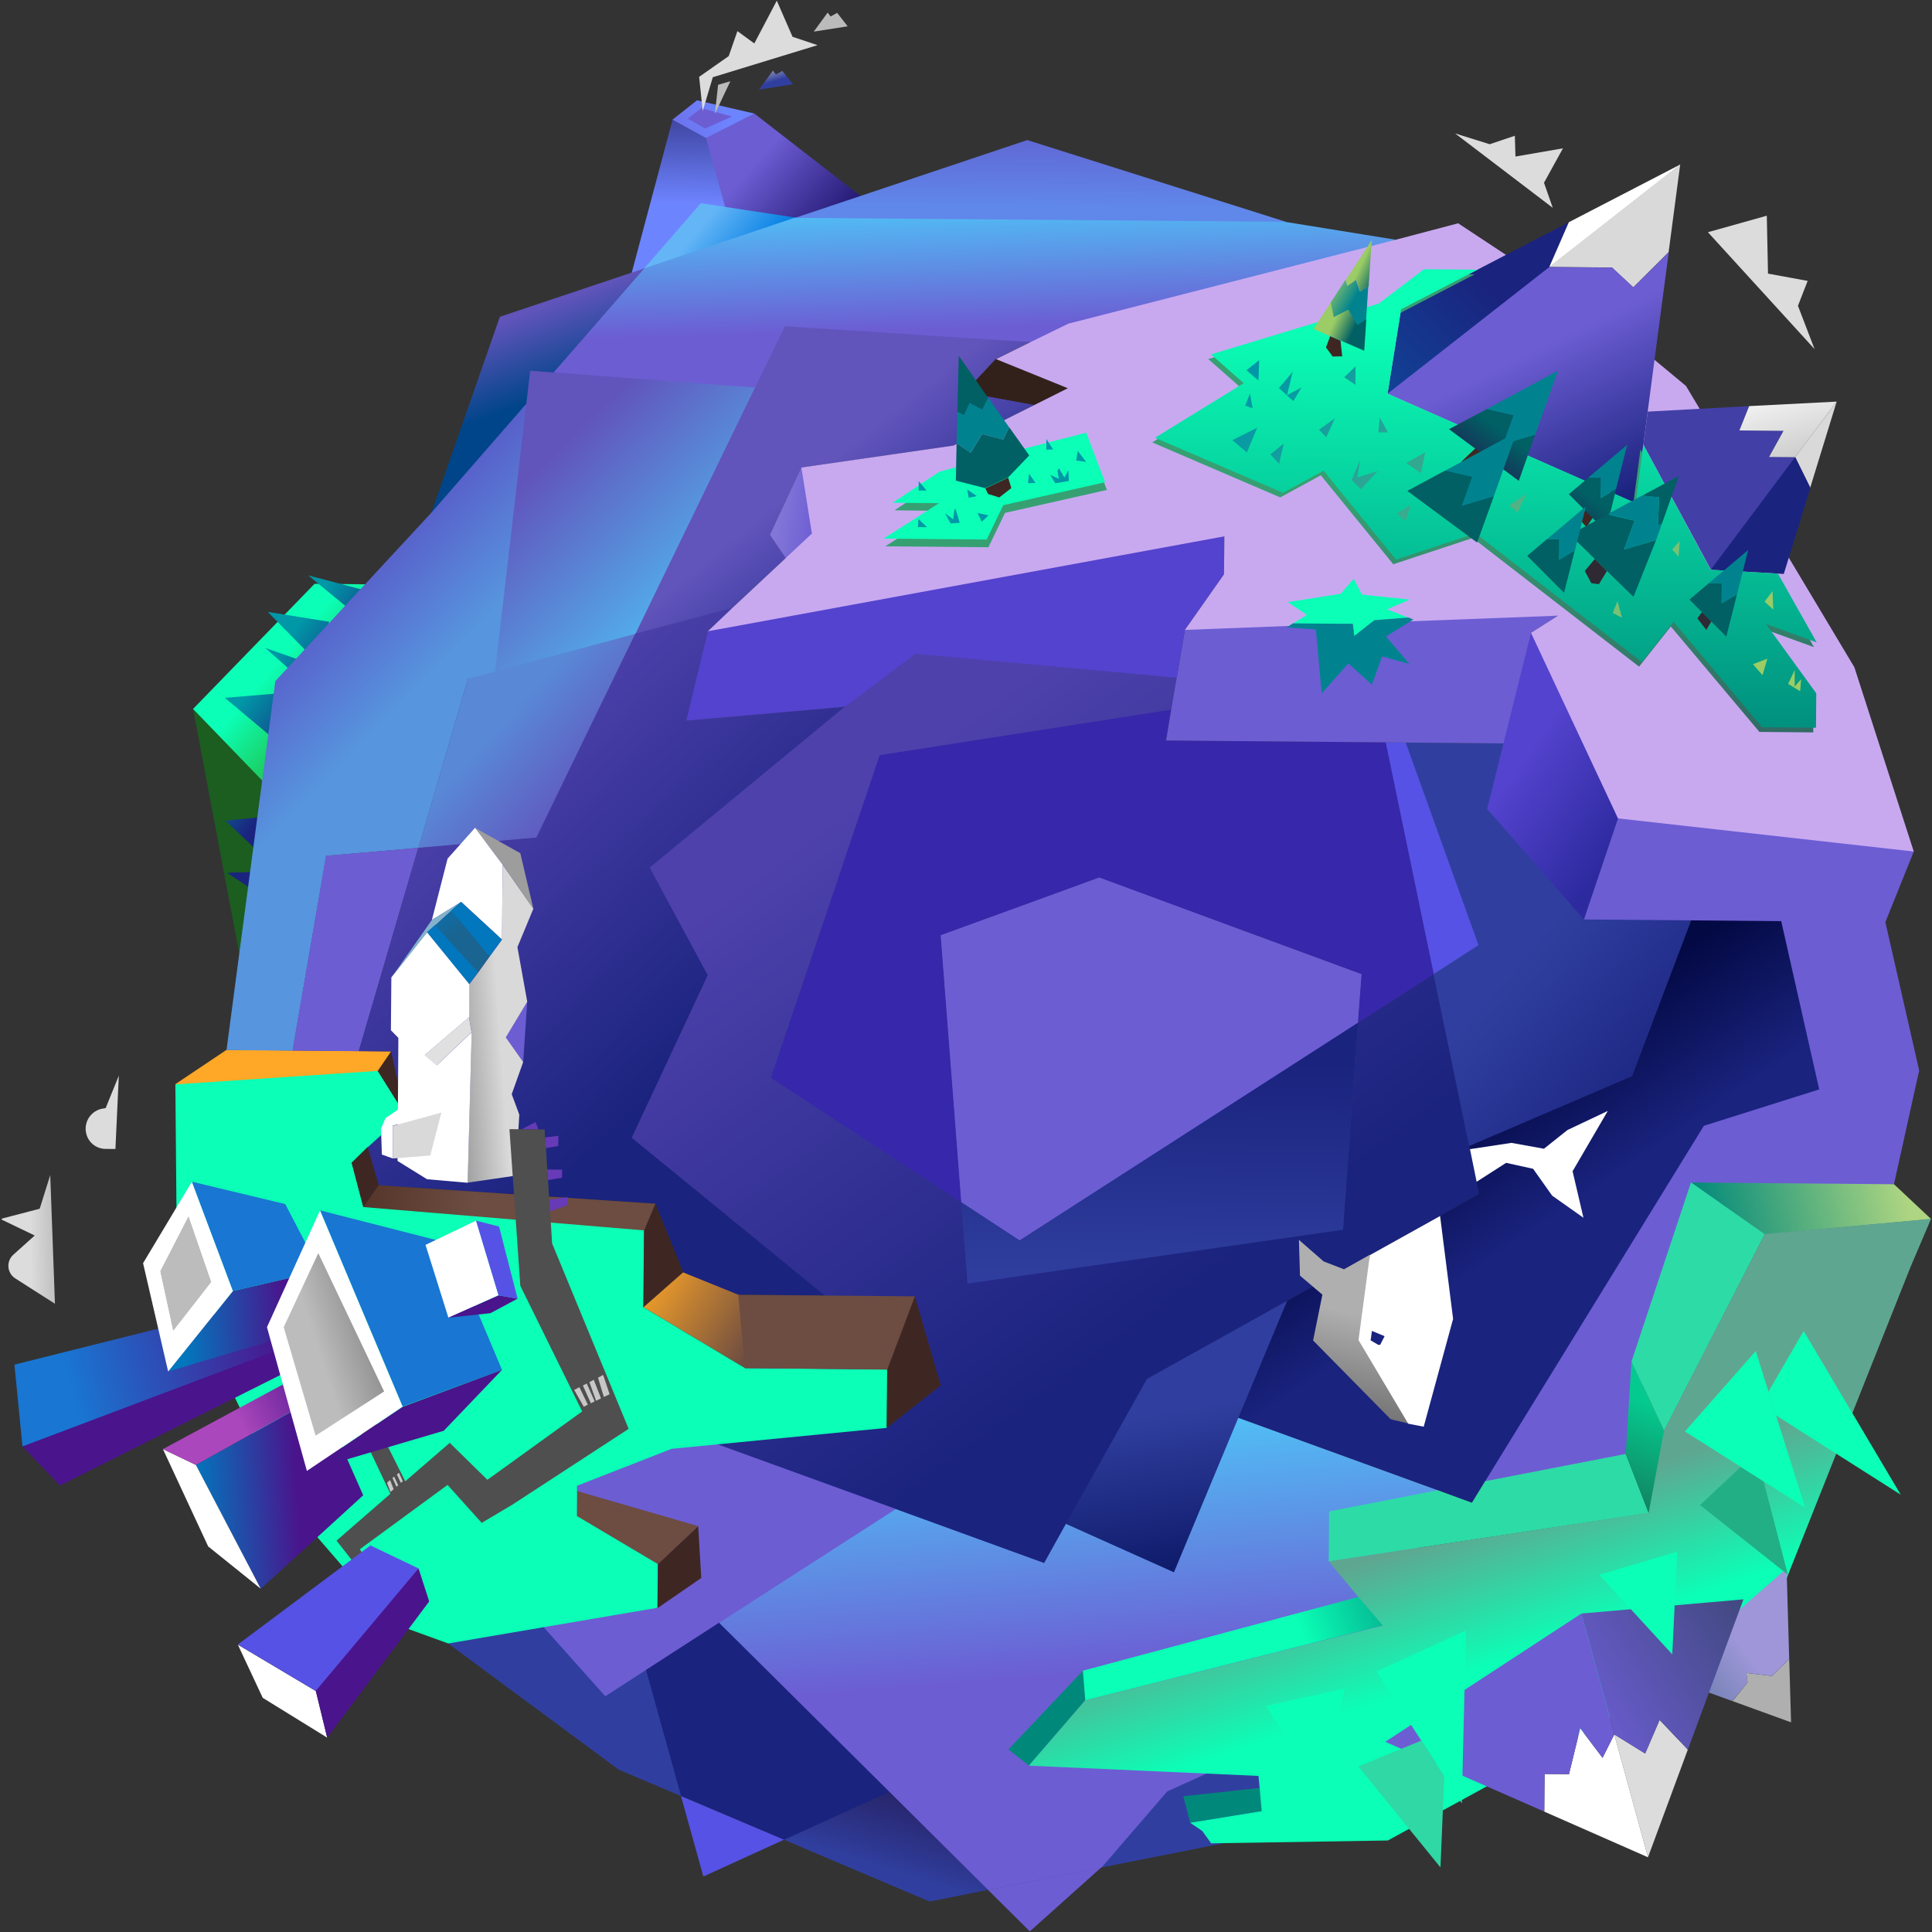 <svg width="1218" height="1218" viewBox="0 0 1218 1218" fill="none" xmlns="http://www.w3.org/2000/svg">
<rect x="0" y="0" width="1218" height="1218" fill="#333333" stroke="none"/>
<path d="M150.859 601.182L176.015 503.008L121.705 446.772L150.859 601.182Z" fill="#1B5E20"/>
<path d="M230.306 368.338L198.309 368.06L121.704 446.951L176.013 503.187L187.54 433.279L230.306 368.338Z" fill="url(#paint0_linear_1591_2495)"/>
<path d="M475.59 71.564C463.61 75.156 452.826 79.784 445.123 87.006C444.208 124.594 458.662 155.258 472.471 186.199L575.178 148.903L475.538 71.564L475.59 71.564ZM440.82 65.72L431.744 74.444L446.466 85.888L465.429 72.323L440.82 65.72Z" fill="url(#paint1_linear_1591_2495)"/>
<path d="M445.122 87.006C439.546 80.934 432.13 76.867 424.017 75.429L388.694 207.774L472.522 186.199L445.122 87.006Z" fill="url(#paint2_linear_1591_2495)"/>
<path d="M439.431 63.244L423.941 75.428L445.046 87.005L475.513 71.564L439.354 63.244L439.431 63.244ZM433.69 74.794L442.132 68.169L461.522 73.47L444.457 81.021L433.69 74.794Z" fill="url(#paint3_linear_1591_2495)"/>
<path d="M170.582 514.432L142.223 517.42L164.63 538.632L170.582 514.432V514.432ZM199.629 417.036L207.538 391.981L168.823 385.768L199.552 417.061L199.629 417.036ZM222.896 386.237L231.22 372.476L194.33 362.739L222.896 386.237ZM167.268 408.492L186.098 425.131L190.556 416.675L167.268 408.492ZM181.486 436.614L141.765 439.94L172.669 465.87L181.487 436.511L181.486 436.614ZM166.125 549.526L143.247 550.252L164.407 564.319L166.125 549.526Z" fill="url(#paint4_linear_1591_2495)"/>
<path d="M405.623 824.09C409.275 807.928 417.873 801.099 430.686 801.98L465.487 816.037C479.167 829.346 481.778 844.613 469.701 862.472L405.623 824.09Z" fill="url(#paint5_linear_1591_2495)"/>
<path d="M142.745 661.907L246.685 662.807L235.339 690.938C192.471 717.231 152.921 691.892 110.429 683.569L142.745 661.907Z" fill="url(#paint6_linear_1591_2495)"/>
<path d="M142.795 661.984L173.574 429.436L271.928 323.248C286.935 292.71 305.942 268.213 331.986 254.247C346.223 309.853 384.797 394.619 337.298 452.411L295.1 427.922L263.87 534.564L205.673 539.577L184.509 662.371L142.795 661.984Z" fill="url(#paint7_linear_1591_2495)"/>
<path d="M348.896 234.839C354.256 207.99 375.388 186.77 406.156 169.124C434.056 148.091 466.089 138.257 501.303 137.254C603.925 122.026 708.293 122.93 810.637 139.933L879.77 151.105L691.63 226.798L649.624 215.707L510.542 225.229L482.382 273.411L348.896 234.839Z" fill="url(#paint8_linear_1591_2495)"/>
<path d="M622.906 1191.46L694.31 1177.25L649.244 1217.61L622.906 1191.46Z" fill="#6C5DD3"/>
<path d="M873.492 467.988L886.312 468.099C917.045 501.906 942.586 552.068 941.548 603.898L903.587 614.245C867.958 580.241 859.541 530.536 873.492 467.988Z" fill="#5652E5"/>
<path d="M564.75 951.448C502.814 958.969 469.219 941.818 451.9 910.513C461.005 871.635 489.886 843.887 519.762 816.687L378.079 717.812L411.114 609.928L379.645 536.67L532.714 445.609L594.78 384.556L741.87 427.429L738.413 447.673L554.627 476.338L522.309 676.255L606.064 757.922L626.27 793.409L811.977 747.079L855.913 644.807L903.665 614.092C941.437 640.364 944.022 691.43 932.44 752.767L811.345 820.213L731.324 882.009L672.055 960.641L666.448 1016C627.606 1030.29 586.856 992.597 564.75 951.448Z" fill="url(#paint9_linear_1591_2495)"/>
<path d="M271.928 323.222L315.149 199.696L406.182 169.201L348.922 234.916L339.585 238.274L332.01 254.325L271.928 323.248L271.928 323.222Z" fill="url(#paint10_linear_1591_2495)"/>
<path d="M606.013 757.973L593.007 589.614L692.86 553.216L858.331 614.187L856.091 644.963L642.803 782.209L606.013 757.973Z" fill="#5652E5"/>
<path d="M429.315 1132.25L494.359 1159.76L443.415 1183.01L429.315 1132.25Z" fill="#5652E5"/>
<path d="M184.382 662.345L205.546 539.5L263.718 534.486L226.199 662.707L184.382 662.345Z" fill="url(#paint11_linear_1591_2495)"/>
<path d="M295.048 427.922L312.087 423.297L433.518 370.456L338.334 528.255L263.766 534.692L295.048 427.922Z" fill="url(#paint12_linear_1591_2495)"/>
<path d="M476.045 244.357L494.789 205.743L649.574 215.629L627.918 226.297L608.275 247.299L652.309 255.225L601.061 280.983L505.224 294.781L485.473 337.185L495.398 351.77L461.793 383.276C434.734 413.837 416.873 409.653 400.498 399.606C388.786 336.63 412.749 284.536 476.045 244.357Z" fill="url(#paint13_linear_1591_2495)"/>
<path d="M501.329 137.331L647.624 88.298L810.664 139.83L501.329 137.331Z" fill="url(#paint14_linear_1591_2495)"/>
<path d="M486.026 679.508L554.58 476.081L738.365 447.416L735.172 466.79L873.622 467.989L903.896 614.171L856.067 644.86L858.282 614.084L692.86 553.267L593.059 589.614L606.09 758.025L486.026 679.508Z" fill="url(#paint15_linear_1591_2495)"/>
<path d="M465.46 816.217L430.71 802.16L413.136 758.817L238.699 747.17L231.727 723.191L254.985 702.195L246.531 662.857L226.148 662.681L263.692 534.486L338.106 528.047L400.474 399.503L461.871 383.174L446.359 397.924L433.051 454.267L532.743 445.379L409.583 546.964L446.176 614.8L398.264 717.294L519.866 816.688L465.46 816.217Z" fill="url(#paint16_linear_1591_2495)"/>
<path d="M334.239 233.736L348.794 234.76L475.992 244.33L400.599 399.554L312.087 423.322L334.239 233.736Z" fill="url(#paint17_linear_1591_2495)"/>
<path d="M441.844 128.115L501.33 137.15L406.182 169.149L441.844 128.115Z" fill="url(#paint18_linear_1591_2495)"/>
<path d="M903.716 614.144L932.079 595.835L886.209 468.124L947.742 468.657L966.128 501.151L1019.5 556.071L1065.98 580.237L1038.97 688.429L926.163 722.559L903.716 614.144Z" fill="url(#paint19_linear_1591_2495)"/>
<path d="M672.03 960.641L723.05 869.337L811.423 820.137C813.303 848.87 804.062 873.786 780.735 893.832L745.416 1016.68L672.03 960.641Z" fill="url(#paint20_linear_1591_2495)"/>
<path d="M494.333 1159.84C507.386 1132.95 525.207 1115.17 560.748 1129.62C594.262 1138.35 616.79 1157.31 622.957 1191.41L586.047 1198.79L494.333 1159.84Z" fill="url(#paint21_linear_1591_2495)"/>
<path d="M390.101 1115.67L282.762 1036.29C300.835 1021.89 320.105 1014.39 342.902 1025.95L387.868 1050.67L407.312 1052.71C439.52 1073.14 441.92 1100.9 429.418 1132.33L390.101 1115.67Z" fill="url(#paint22_linear_1591_2495)"/>
<path d="M729.489 1118.09L771.082 1099.8L821.052 1094.43L820.766 1127.45L763.596 1162.01L772.341 1161.86L694.207 1177.35L729.489 1118.09Z" fill="url(#paint23_linear_1591_2495)"/>
<path d="M1065.25 691.941L1113.55 671.47L1122.82 580.703C1151.03 559.75 1173.3 558.814 1188.59 581.273L1209.91 674.845L1194.03 746.564L1080.8 758.415L1040.19 858.508L1024.95 916.605C998.996 934.678 971.151 946.396 936.157 933.8L1065.25 691.941Z" fill="#6C5DD3"/>
<path d="M342.904 1026L363.775 940.058L363.804 936.645L408.644 898.846L451.954 910.385L564.804 951.32C553.629 1001.29 507.399 1016.03 453.441 1023.03C450.645 1049.93 435.404 1059.96 407.364 1052.74L381.58 1069.37L342.904 1026Z" fill="#6C5DD3"/>
<path d="M363.636 955.891L363.773 940.006L440.223 962.149L414.912 986.207L363.636 955.891Z" fill="url(#paint24_linear_1591_2495)"/>
<path d="M980.931 764.247L981.216 763.84L981.214 764.019L980.956 764.298L980.931 764.247Z" fill="#1A237E"/>
<path d="M429.367 1132.25L407.285 1052.74L453.363 1022.98C507.196 1045.24 547.765 1077.25 560.799 1129.59L494.359 1159.81L429.367 1132.25Z" fill="#1A237E"/>
<path d="M780.681 893.857L811.421 820.163L932.516 752.743L926.213 722.508L1028.95 678.437L1066.21 580.188C1088.09 564.62 1107.23 563.4 1122.93 580.679L1146.88 686.798L1074.17 709.752L936.336 933.751L928.064 947.409L780.681 893.857ZM980.929 764.3L980.926 764.633C980.961 764.424 981.014 764.219 981.085 764.019L980.929 764.3Z" fill="url(#paint25_linear_1591_2495)"/>
<path d="M608.223 247.298L627.866 226.245L673.193 244.756L652.307 255.302L608.223 247.298Z" fill="#32211B"/>
<path d="M998.552 579.653C993.066 546.936 1001.57 526.788 1020 515.886C1090.18 501.558 1148.64 518.412 1206.59 536.622L1188.61 581.299L998.552 579.653Z" fill="url(#paint26_linear_1591_2495)"/>
<path d="M1066.04 745.481L1194.06 746.59L1217.43 768.529L1112.6 778.22L1066.04 745.481Z" fill="url(#paint27_linear_1591_2495)"/>
<path d="M560.749 1129.67L453.363 1023.08L564.726 951.371L658.252 985.389L671.978 960.692L740.098 991.23L780.658 893.857L906.442 939.549L881.533 1017.91L760.771 1118.06L735.878 1129.36L694.438 1177.38L623.008 1191.52L560.749 1129.67Z" fill="url(#paint28_linear_1591_2495)"/>
<path d="M837.943 952.839L906.417 939.497L927.939 947.382L936.261 933.802L1024.97 916.606L1039.45 953.891L837.671 984.376L837.943 952.839Z" fill="#2DDBA7"/>
<path d="M606.012 757.947L642.804 781.978L856.014 644.783L846.681 775.224L609.954 809.102L606.012 757.947Z" fill="#283593"/>
<path d="M735.117 466.841L738.336 447.441L741.818 427.249L746.977 397.063C829.241 372.343 905.36 382.293 982.232 388.142L965.266 399.005C966.464 423.626 961.8 447.067 947.921 468.684L735.117 466.841Z" fill="url(#paint29_linear_1591_2495)"/>
<path d="M246.799 1023.12L179.497 945.314L111.645 806.66L110.555 683.622L238.244 675.104L255.138 702.196L231.879 723.218L221.794 733.063L229.118 760.791C288.387 762.254 347.741 762.87 406.144 775.463L405.723 824.219L469.699 862.524L559.435 863.301L559.116 900.176L423.464 913.372L363.828 936.645L363.8 939.904L363.663 955.737L414.682 986.025L414.444 1013.61L342.749 1025.82L282.584 1036.1L246.799 1023.12Z" fill="url(#paint30_linear_1591_2495)"/>
<path d="M1024.95 916.528L1028.53 858.33L1049.15 901.879C1055.99 920.98 1050.61 937.948 1039.42 953.942L1024.95 916.528Z" fill="url(#paint31_linear_1591_2495)"/>
<path d="M635.75 1102.91L682.717 1053.22L684.274 1071.89L648.636 1113.11L635.75 1102.91Z" fill="#00897B"/>
<path d="M746.006 1132.43L794.179 1127.17L795.489 1141.76L750.349 1149.07L746.006 1132.43Z" fill="#00897B"/>
<path d="M238.116 675.18L246.556 662.832L255.165 702.171L238.116 675.18Z" fill="#3E2723"/>
<path d="M414.759 986.154L440.171 962.174L442.094 994.808L414.519 1013.82L414.759 986.154Z" fill="#3E2723"/>
<path d="M559.282 863.274C553.87 842.697 562.964 828.866 576.732 817.232L593.092 873.37L558.962 900.303L559.282 863.274Z" fill="#3E2723"/>
<path d="M406.016 775.488L413.134 758.766L430.708 802.109L405.543 824.243L406.016 775.488Z" fill="#3E2723"/>
<path d="M221.668 733.035L231.753 723.139L238.725 747.117C241.939 755.024 238.03 759.276 228.991 760.891L221.668 733.035Z" fill="#3E2723"/>
<path d="M469.673 862.523L465.432 816.293L576.782 817.258L559.357 863.454L469.673 862.523Z" fill="#6D4C41"/>
<path d="M485.394 337.184L505.171 294.703L533.686 336.011L495.344 351.821L485.394 337.184Z" fill="url(#paint32_linear_1591_2495)"/>
<path d="M229.016 760.969L238.648 747.246L413.187 758.869L406.093 775.668L229.016 760.969Z" fill="url(#paint33_linear_1591_2495)"/>
<path d="M682.691 1053.25L856.58 1006.71L871.809 1024.63L684.222 1071.97L682.691 1053.25Z" fill="url(#paint34_linear_1591_2495)"/>
<path d="M1028.53 858.356L1066.04 745.43L1112.63 778.066L1049.12 902.007L1028.53 858.356Z" fill="#2DDBA7"/>
<path d="M757.969 1154.32L750.321 1149.12L795.41 1141.81L794.125 1127.3L793.397 1119.6L760.743 1118.13L648.608 1113.13L684.169 1071.89L871.755 1024.76L856.525 1006.92L837.668 984.376L1039.39 953.66L1049.07 901.828L1112.58 777.989L1217.41 768.375L1204.58 798.47L1112.27 1030.43L874.942 1160.31L763.568 1162.09L757.969 1154.32Z" fill="url(#paint35_linear_1591_2495)"/>
<path d="M937.565 509.963L947.845 468.632L965.191 398.953C988.416 432.182 1015.04 461.412 1020.08 515.887L998.577 579.704L937.565 509.963Z" fill="url(#paint36_linear_1591_2495)"/>
<path d="M446.254 397.923C557.535 365.396 667.667 338.249 771.898 338.1L771.691 362.093L747.003 397.115L741.845 427.275L577.131 412.145L532.714 445.558L432.638 454.366L446.254 397.923Z" fill="url(#paint37_linear_1591_2495)"/>
<path d="M1020.03 515.938L965.192 398.979L982.209 388.143L747.004 397.115L771.666 362.067L771.873 338.126L446.281 397.975L461.793 383.199L495.398 351.77L511.839 336.361L505.225 294.73L601.087 280.906L652.334 255.225L673.22 244.756L627.943 226.4L649.599 215.706L673.572 204.032L879.771 151.181L919.271 140.771L1017.68 205.781L1062.9 243.307L1169.05 420.633L1206.51 536.826L1020.03 515.938Z" fill="url(#paint38_linear_1591_2495)"/>
<path d="M980.927 764.608C981.025 764.411 981.105 764.206 981.164 763.994V763.994C981.135 764.271 981.054 764.54 980.926 764.788L980.927 764.608Z" fill="#1A237E"/>
<path d="M980.928 764.633L980.931 764.274L981.19 763.968C981.19 764.211 981.126 764.449 981.005 764.66L980.928 764.633Z" fill="#1A237E"/>
<path d="M1131.74 288.223L1141.21 307.501L1157.91 253.189L1131.74 288.171L1131.74 288.223ZM1029.69 181.12L1051.96 158.935L1059.26 103.643L976.645 168.29L1016.21 168.633L1029.69 181.12Z" fill="#D9D9D9"/>
<path d="M1078.56 359.207L1120.95 361.602L1124.56 361.839L1141.29 307.501L1131.81 288.224C1102.22 306.496 1088.49 331.988 1078.64 359.208L1078.56 359.207ZM1052.03 158.987L1029.76 181.172L1016.36 168.687L976.722 168.343C931.922 183.789 897.694 210.181 874.776 248.194L1031.18 317.274L1036.01 280.362L1038.75 259.522L1052.03 158.987Z" fill="url(#paint39_linear_1591_2495)"/>
<path fill-rule="evenodd" clip-rule="evenodd" d="M1096.58 271.366L1102.73 256.021L1038.78 259.496L1036.04 280.336L1078.59 359.079L1131.76 288.095L1115.3 287.952L1124.42 271.479L1096.58 271.366Z" fill="url(#paint40_linear_1591_2495)"/>
<path fill-rule="evenodd" clip-rule="evenodd" d="M976.725 168.343L989.046 140.093L931.402 170.029L883.289 195.018L874.779 248.169L976.725 168.343Z" fill="url(#paint41_linear_1591_2495)"/>
<path fill-rule="evenodd" clip-rule="evenodd" d="M1131.74 288.222L1115.28 288.08L1124.39 271.606L1096.57 271.365L1102.73 256.021L1157.91 253.189L1131.74 288.222Z" fill="url(#paint42_linear_1591_2495)"/>
<path fill-rule="evenodd" clip-rule="evenodd" d="M989.045 140.092L976.724 168.342L1059.33 103.695L989.045 140.092Z" fill="url(#paint43_linear_1591_2495)"/>
<path d="M929.63 172.966L895.941 172.674L867.549 194.293L761.708 226.352L782.32 244.494L726.382 278.911L807.108 313.588L832.69 299.644L878.359 355.728L928.477 339.174L1033.34 420.279L1053.35 394.969L1109.19 461.432L1143.14 461.726L1143.32 440.068L1111.62 396.398L1143.6 407.992L1119.15 364.59L1076.71 362.144L1034.19 283.401L1029.33 320.211L872.955 251.131L881.543 197.955L929.63 172.966Z" fill="url(#paint44_linear_1591_2495)"/>
<path d="M931.4 170.031L897.685 169.738L869.293 191.357L763.452 223.416L784.064 241.559L728.126 275.975L808.852 310.652L834.434 296.708L880.103 352.792L930.221 336.238L1035.08 417.343L1055.07 392.033L1110.91 458.496L1144.85 458.79L1145.04 437.081L1113.34 393.411L1145.32 405.005L1120.87 361.603L1078.48 359.208L1036.01 280.363L1031.18 317.173L874.776 248.17L883.287 195.02L931.4 170.031Z" fill="url(#paint45_linear_1591_2495)"/>
<path d="M593.141 322.052L558.076 344.433L623.148 344.998L633.591 323.352L697.819 308.87L685.91 277.587L634.976 290.747L593.313 302.19L563.939 321.722L593.141 322.052Z" fill="url(#paint46_linear_1591_2495)"/>
<path d="M592.03 317.217L556.965 339.574L622.037 340.138L632.48 318.492L696.708 304.01L684.773 272.753L633.787 285.912L592.124 297.432L562.75 316.964L592.03 317.217Z" fill="url(#paint47_linear_1591_2495)"/>
<path d="M945.05 287.684L933.558 279.372L921.303 291.07L932.753 298.355L945.05 287.684V287.684ZM1005.37 324.545L1005.43 318.361L994.06 325.165L1000.13 332.403L1005.37 324.545Z" fill="#3E2723"/>
<path d="M937.205 257.95L913.506 270.576L957.507 303.138L967.836 273.921L947.656 280.008L954.275 261.716L937.206 257.821L937.205 257.95ZM1012.26 334.896L1018.95 308.11L1009.18 314.005L1009.29 301.175L1001.6 301.108L1001.6 300.98L989.05 311.521L1012.26 334.896Z" fill="url(#paint48_linear_1591_2495)"/>
<path d="M967.836 274.049L982.211 233.703L937.206 257.924L954.275 261.818L947.656 280.11L967.837 274.023L967.836 274.049ZM1018.82 308.212L1025.83 280.428L1001.42 301.029L1001.42 301.157L1009.11 301.224L1009 314.055L1018.82 308.212Z" fill="#00838F"/>
<path d="M1075.72 397.113L1078.92 391.751L1073 385.9L1070.09 389.827L1075.72 397.138L1075.72 397.113ZM999.12 359.931L1003.21 367.665L1008.02 368.271L1013.07 359.975L1005.44 352.415L999.12 359.931Z" fill="#2F2933"/>
<path d="M1095.17 374.545L1085.35 380.439L1085.46 367.608L1077.62 367.54L1077.62 367.386L1065.09 378.005L1072.92 385.926L1078.84 391.802L1088.32 401.38L1095.09 374.595L1095.17 374.545ZM1046.76 330.78L1047.84 329.866L1058.35 300.085L1035.17 312.536L1046.01 313.58L1045.22 330.767C1045.32 330.853 1045.44 330.907 1045.57 330.924C1045.99 330.93 1046.4 330.882 1046.81 330.781L1046.76 330.78ZM1030.5 328.201L1013.43 324.307L989.726 337.061L1005.41 352.364L1013.04 359.923L1029.8 376.262L1044.06 340.458L1023.8 346.467L1030.5 328.201Z" fill="url(#paint49_linear_1591_2495)"/>
<path d="M1085.35 380.439L1095.17 374.544L1102.1 346.76L1077.7 367.336L1077.7 367.49L1085.54 367.558L1085.43 380.388L1085.35 380.439ZM1013.43 324.204L1030.5 328.099L1023.88 346.39L1044.13 340.381L1047.89 329.764L1046.81 330.678C1046.41 330.779 1045.99 330.828 1045.58 330.821C1045.44 330.805 1045.32 330.75 1045.22 330.664L1046.01 313.477L1035.17 312.434L1013.43 324.204Z" fill="#00838F"/>
<path d="M845.094 214.756L838.58 211.928L835.954 219.014L840.135 224.747L846.188 224.646L845.094 214.756Z" fill="#3E2723"/>
<path d="M844.561 193.194L839.045 190.58L828.105 207.397L838.579 211.877L845.094 214.653L860.064 221.122L861.389 201.27L857.528 199.979L853.148 190.574L844.561 193.194ZM854.962 176.501L857.463 183.862L862.824 180.65L864.795 151.385L848.398 176.496L849.673 180.253L854.962 176.501Z" fill="url(#paint50_linear_1591_2495)"/>
<path d="M857.362 183.862L854.861 176.501L849.444 180.252L848.169 176.494L838.918 190.682L840.864 199.912L850.11 195.167L855.693 204.916L861.262 201.372L862.595 180.648L857.362 183.862Z" fill="url(#paint51_linear_1591_2495)"/>
<path d="M637.574 307.706L635.58 301.145L621.239 307.898L622.85 311.377L629.959 313.62L637.574 307.706Z" fill="#3E2723"/>
<path d="M603.075 279.46L611.895 285.465L619.1 273.697L632.378 277.122L636.163 269.302L622.965 250.711L619.132 258.017L611.22 253.842L607.692 261.511L603.582 259.448L603.075 279.46Z" fill="#00838F"/>
<path d="M603.074 279.46L602.589 303.015L621.189 307.77L635.529 301.016L648.88 287.12L636.213 269.303L632.428 277.123L619.15 273.697L611.945 285.466L603.074 279.46ZM604.448 224.323L603.579 259.576L607.69 261.639L611.217 253.971L619.13 258.145L622.963 250.839L604.448 224.323Z" fill="#006064"/>
<path d="M880.457 323.823L886.237 328.466L889.428 318.229L880.456 323.925L880.457 323.823ZM855.706 300.974L857.519 289.98L852.102 302.585L857.948 308.538L868.534 297.056L855.68 300.973L855.706 300.974ZM776.935 277.477L786.073 285.255L792.593 269.606L776.935 277.477ZM806.344 292.411L809.352 279.605L800.883 286.435L806.344 292.385L806.344 292.411ZM806.27 244.651L811.358 249.238L815 234.308L806.296 244.651L806.27 244.651ZM811.383 249.315L815.378 252.865L820.581 244.211L811.256 249.263L811.383 249.315ZM811.256 249.263L811.254 249.416L811.256 249.263ZM785.02 255.733L789.673 257.365L788.035 248.061L785.02 255.733ZM785.854 233.439L793.362 239.894L793.832 227.067L785.855 233.337L785.854 233.439ZM869.003 272.551L875.053 272.604L869.878 263.192L869.003 272.474L869.003 272.551ZM831.53 270.892L836.156 275.629L841.566 263.717L831.53 270.892ZM854.593 230.93L847.482 237.848L854.492 242.605L854.593 230.93ZM1134.87 435.889L1135.5 428.196L1131.38 432.831L1131.47 422.387L1127.3 431.153L1134.95 435.813L1134.87 435.889ZM1016.74 386.415L1022.53 389.416L1019.75 378.896L1016.74 386.415ZM1114.2 415.257L1105.12 418.72L1111.16 425.676L1114.2 415.257ZM1112.49 379.314L1117.93 384.314L1117.44 372.659L1112.49 379.314ZM951.45 318.612C951.449 318.792 951.447 318.92 951.601 318.973C952.269 319.5 952.986 319.961 953.743 320.351L956.666 323.251L962.153 311.416L951.45 318.612ZM895.831 298.318L898.509 285.1L886.553 291.899L895.856 298.37L895.831 298.318ZM1058.95 341.049L1054.21 346.422L1058.2 350.897L1058.95 341.049Z" fill="url(#paint52_linear_1591_2495)"/>
<path d="M666.692 296.924L667.521 301.884L662.72 299.61L662.207 299.605L665.266 304.611L665.549 304.613L673.842 303.248L673.543 296.393L671.118 300.991L670.762 300.629L667.579 295.135L666.693 296.847L666.692 296.924ZM664.451 283.303L663.734 283.143L659.687 276.769L659.629 283.467L664.451 283.303ZM678.467 290.328L684.716 291.178L679.468 284.28L678.467 290.328ZM601.633 321.612L600.916 327.431L595.82 323.64L599.278 330.009L605.025 329.571L602.384 320.746L601.658 321.612L601.633 321.612ZM618.928 328.973L623.194 324.904L616.028 323.328L616.384 323.613L618.902 328.973L618.928 328.973ZM609.439 308.361L609.796 308.646L610.675 313.786L615.812 312.753L609.516 308.439L609.439 308.361ZM652.832 304.503L648.78 298.642L648.087 304.616L652.832 304.503ZM584.412 332.344L578.995 327.164L578.669 332.294L584.412 332.344ZM584.124 309.245L579.201 303.351L579.15 309.253L584.124 309.245Z" fill="#0097A7"/>
<path d="M975.317 339.965L975.318 339.836L962.79 350.429L986.025 373.727L992.795 346.943L982.974 352.837L983.085 340.006L975.24 339.938L975.317 339.965ZM941.755 312.908L926.37 313.031L933.315 295.666L910.921 296.729L887.221 309.484L931.222 342.046L941.755 312.908Z" fill="url(#paint53_linear_1591_2495)"/>
<path d="M992.871 347.02L999.803 319.236L975.395 339.837L975.394 339.965L983.239 340.033L983.128 352.864L992.949 346.969L992.871 347.02ZM921.576 318.866L941.756 312.907L956.053 272.51L911.049 296.73L928.118 300.625L921.576 318.866Z" fill="#00838F"/>
<path d="M853.431 364.829L845.221 374.33L811.842 379.584L823.875 387.669L815.11 393.059L852.8 393.386L853.733 401.093L866.409 391.066L887.86 389.378L874.444 384.13L888.804 377.992L858.652 374.882L853.431 364.829Z" fill="url(#paint54_linear_1591_2495)"/>
<path d="M891.033 390.561L887.89 389.302L866.44 390.989L853.764 401.016L852.83 393.309L815.141 392.983L811.17 395.515L829.569 396.829L833.247 437.1L850.025 418.229L864.858 431.6L871.345 413.82L888.484 418.563L873.762 401.241L891.033 390.561Z" fill="#00838F"/>
<path d="M9.106 860.304L14.148 911.878C80.458 896.722 141.798 872.181 199.985 841.634L179.32 817.691L9.106 860.304Z" fill="url(#paint55_linear_1591_2495)"/>
<path d="M14.15 911.879L37.808 936.54L196.47 856.95L199.986 841.737L14.15 911.879Z" fill="#4A148C"/>
<path d="M123.48 923.528L164.369 1001.64L228.981 942.688L201.316 880.139L123.48 923.528ZM146.863 813.842L106.014 864.659L188.689 839.97L201.844 801.23L146.863 813.842Z" fill="url(#paint56_linear_1591_2495)"/>
<path fill-rule="evenodd" clip-rule="evenodd" d="M123.481 923.528L102.721 913.571L131.242 974.922L164.346 1001.54L123.481 923.528Z" fill="url(#paint57_linear_1591_2495)"/>
<path fill-rule="evenodd" clip-rule="evenodd" d="M106.018 864.66L146.867 813.842L121.001 744.969L90.197 796.362L106.018 864.66Z" fill="url(#paint58_linear_1591_2495)"/>
<path fill-rule="evenodd" clip-rule="evenodd" d="M109.265 838.769L101.126 801.436L118.833 767.047L133.068 808.231L109.265 838.769Z" fill="url(#paint59_linear_1591_2495)"/>
<path d="M102.722 913.57L123.482 923.528L201.37 880.037L181.885 870.912L102.722 913.57Z" fill="url(#paint60_linear_1591_2495)"/>
<path d="M101.125 801.436L109.162 838.768L133.068 808.18L118.833 766.996L101.125 801.436Z" fill="#BCBCBC"/>
<path d="M179.826 759.081L120.974 744.969L146.84 813.841L201.821 801.23L179.826 759.081Z" fill="url(#paint61_linear_1591_2495)"/>
<path d="M332.39 631.343L318.887 653.963L329.83 669.456L332.39 631.343Z" fill="#6C5DD3"/>
<path d="M326.201 597.106L336.257 572.865L316.881 545.135L316.473 592.351L308.688 603.011L301.343 613.212L295.871 620.402L295.691 641.213L297.327 650.645L294.789 745.576L325.11 741.168L327.391 702.694L322.605 689.821L329.832 669.507L318.889 654.014L332.391 631.522L326.201 597.106Z" fill="url(#paint62_linear_1591_2495)"/>
<path d="M316.88 545.135L336.256 572.865L328.02 537.892L299.466 521.887L316.88 545.135Z" fill="#9D9D9D"/>
<path d="M297.301 650.697L295.664 641.264L267.637 665.196L275.274 671.601L297.301 650.697Z" fill="#E0E0E0"/>
<path d="M269.255 587.683L246.727 616.153L246.438 649.512L251.141 654.301L250.624 731.901L269.217 743.431L294.839 745.654L297.378 650.724L275.377 671.551L267.74 665.146L295.767 641.214L295.947 620.403L269.332 587.632L269.255 587.683ZM316.472 592.352L316.88 545.136L299.465 521.888L282.169 541.319L272.271 579.959L290.779 568.596L316.472 592.352Z" fill="url(#paint63_linear_1591_2495)"/>
<path d="M284.632 573.932L274.295 583.209C276.439 589.802 279.954 595.865 284.607 601.001C289.261 606.137 294.948 610.228 301.294 613.007L308.639 602.805C306.776 596.627 303.691 590.887 299.567 585.927C295.442 580.967 290.363 576.887 284.632 573.932Z" fill="url(#paint64_linear_1591_2495)"/>
<path d="M284.632 573.932L290.652 568.595L272.272 579.958L271.908 580.468L246.856 616.179L269.384 587.709L274.397 583.236L284.632 573.932Z" fill="#84B2CD"/>
<path d="M308.612 602.933L316.396 592.273L290.575 568.594L284.554 573.931L308.535 602.932L308.612 602.933ZM274.192 583.208L269.179 587.681L295.871 620.402L301.269 612.955L274.192 583.208Z" fill="#0277BD"/>
<path d="M247.691 730.335L271.271 728.461L278.275 701.319L247.637 709.804L247.691 730.335Z" fill="#D9D9D9"/>
<path d="M240.211 711.588L240.737 727.863L247.69 730.361L247.638 709.625L278.274 701.345L267.309 688.418L242.987 704.914L240.211 711.588Z" fill="white"/>
<path d="M346.184 756.184L346.709 763.683L357.794 759.827L357.838 754.694L346.183 756.313L346.184 756.184ZM354.354 742.5L354.398 737.368L344.911 737.286L345.366 743.987L354.354 742.474L354.354 742.5ZM352.018 716.047L343.676 717.053L344.13 723.831L351.963 722.462L352.02 715.842L352.018 716.047ZM339.413 711.909L337.58 707.427L329.131 711.82L339.413 711.909Z" fill="#673AB7"/>
<path d="M343.651 716.951L343.334 712.046L321.182 711.854L328.021 810.587L367.029 889.813L307.272 932.922L283.524 909.619L255.494 933.859L233.69 890.376L223.581 894.113L246.118 941.733L212.171 971.259L231.649 996.115L236.942 991.85L226.816 976.724L282.167 936.143L303.678 960.068L323.137 948.508L396.319 900.794L348.072 783.918L346.811 763.684L346.286 756.186L345.469 743.887L345.014 737.185L344.207 723.73L343.651 716.951Z" fill="#4F4F4F"/>
<path d="M316.487 863.609L282.818 783.762L201.74 763.043L253.8 886.676L316.487 863.609Z" fill="url(#paint65_linear_1591_2495)"/>
<path d="M253.797 886.932L193.472 927.469L279.743 902.016L316.485 863.609L253.797 886.932Z" fill="url(#paint66_linear_1591_2495)"/>
<path d="M193.473 927.317L253.798 886.779L201.738 763.146L168.307 836.714L193.473 927.317Z" fill="url(#paint67_linear_1591_2495)"/>
<path d="M178.848 836.702L198.974 905.089L242.163 877.234L200.661 790.005L178.848 836.702Z" fill="url(#paint68_linear_1591_2495)"/>
<path d="M206.274 1095.47L199.118 1066.1L149.96 1036.88L165.645 1070.38L206.274 1095.47Z" fill="url(#paint69_linear_1591_2495)"/>
<path d="M263.864 988.8L233.554 974.294L149.963 1036.75L199.12 1066.1C226.066 1045.36 248.162 1018.98 263.864 988.8V988.8Z" fill="#5652E5"/>
<path d="M270.58 1009.59L263.862 988.799L199.092 1065.97L206.273 1095.47L270.58 1009.59Z" fill="url(#paint70_linear_1591_2495)"/>
<path d="M268.269 784.817L282.693 830.724L314.302 816.601L300.119 769.541L268.269 784.817Z" fill="url(#paint71_linear_1591_2495)"/>
<path d="M326.309 818.707L314.301 816.652L282.692 830.723L309.179 827.874L326.309 818.707Z" fill="#4A148C"/>
<path d="M326.309 818.707L314.625 773.259L300.118 769.54L314.301 816.652L326.309 818.707Z" fill="#5652E5"/>
<path d="M1.416 768.185C1.328 768.203 1.246 768.246 1.182 768.309C1.117 768.372 1.073 768.453 1.054 768.541V768.541C1.037 768.582 1.028 768.625 1.027 768.669C1.027 768.712 1.035 768.756 1.051 768.797C1.068 768.837 1.092 768.874 1.122 768.906C1.153 768.937 1.189 768.962 1.23 768.979L21.887 778.91L8.398 791.009C7.319 791.979 6.479 793.186 5.943 794.536C5.407 795.885 5.19 797.34 5.309 798.787C5.428 800.234 5.88 801.634 6.629 802.878C7.378 804.121 8.405 805.175 9.628 805.955L34.644 821.929L31.678 740.808L25.033 762.025L1.416 768.185Z" fill="url(#paint72_linear_1591_2495)"/>
<path d="M74.912 678.128L66.606 698.587L64.732 698.904C63.047 699.182 61.435 699.794 59.991 700.704C58.546 701.614 57.297 702.804 56.318 704.203C55.338 705.603 54.648 707.184 54.287 708.854C53.927 710.524 53.903 712.249 54.218 713.929V713.929C54.732 716.852 56.264 719.498 58.544 721.397C60.823 723.297 63.701 724.326 66.666 724.302L72.768 724.355L74.912 678.128Z" fill="url(#paint73_linear_1591_2495)"/>
<path d="M1133.49 192.797L1139.6 177.093L1114.61 172.488L1113.85 135.989L1076.73 146.395L1143.97 220.091L1133.49 192.797Z" fill="url(#paint74_linear_1591_2495)"/>
<path d="M955.403 98.688L955.003 85.597L939.137 90.926L917.35 84.116L978.918 131.022L973.388 115.217L985.345 93.507L955.403 98.688Z" fill="url(#paint75_linear_1591_2495)"/>
<path d="M1100.93 1054.72L1101.75 1060.7L1092.24 1072.42L1129.15 1085.83L1127.98 1045.92L1117.17 1056.6L1100.93 1054.72Z" fill="#AFAFAF"/>
<path d="M1101.75 1060.7L1100.93 1054.71L1117.17 1056.57L1127.98 1045.89L1126.32 988.802L1048.81 1056.65L1092.11 1072.42L1101.75 1060.7Z" fill="url(#paint76_linear_1591_2495)"/>
<path d="M1037.16 1105.49L1017.7 1093.44L1038.95 1170.89L1064.05 1103.03L1046.26 1084.32L1037.16 1105.49Z" fill="#DCDCDC"/>
<path d="M1017.7 1093.44L1010.31 1108.21L996.218 1089.58L989.148 1118.52L973.764 1118.39L973.559 1142.1L1038.95 1170.89L1017.7 1093.44Z" fill="url(#paint77_linear_1591_2495)"/>
<path d="M1010.31 1108.21L1017.7 1093.44L996.921 1017.25L873.325 1098.09L973.56 1142.1L973.765 1118.34L989.149 1118.47L996.219 1089.53L1010.31 1108.21Z" fill="#6C5DD3"/>
<path d="M1099.13 1008.28L996.921 1017.24L1017.7 1093.44L1037.16 1105.49L1046.32 1084.27L1064.1 1102.98L1099.13 1008.28Z" fill="url(#paint78_linear_1591_2495)"/>
<path d="M475.535 27.398L464.885 19.607L459.415 35.367L440.764 48.448L443.013 69.999L449.377 48.677L515.423 28.462L499.648 23.192L489.717 0.42L475.535 27.398Z" fill="url(#paint79_linear_1591_2495)"/>
<path d="M460.431 51.236L452.72 53.453L450.69 71.811L460.431 51.236Z" fill="#BBBBBB"/>
<path d="M499.902 53.092L493.205 44.694L489.16 46.968L487.309 44.514L478.437 56.525L499.902 53.092Z" fill="url(#paint80_linear_1591_2495)"/>
<path d="M523.632 10.389L521.781 7.935L513.011 19.946L534.399 16.59L527.78 8.115L523.632 10.389Z" fill="url(#paint81_linear_1591_2495)"/>
<path d="M858.332 614.163L775.672 583.729L735.39 568.855L693.012 553.218L657.439 566.229L633.286 575.001L593.057 589.614L606.038 757.997L642.805 782.054L856.041 644.862L858.332 614.163Z" fill="url(#paint82_linear_1591_2495)"/>
<path d="M846.658 775.224L856.041 644.811L642.805 782.003L606.038 757.946L609.98 809.152L846.658 775.224Z" fill="url(#paint83_linear_1591_2495)"/>
<path d="M374.327 869.858L371.57 871.349L375.802 883.113L378.892 881.574L374.327 869.858V869.858ZM384.325 878.953L380.25 866.83L377.005 868.521L380.694 880.718L384.325 878.953V878.953ZM370.05 872.131L367.475 873.469L372.506 884.675L374.901 883.464L369.871 872.129L370.05 872.131ZM365.261 874.527L362.015 876.244L368.026 886.869L370.601 885.532L365.261 874.527Z" fill="#C7C7C7"/>
<path d="M248.17 938.877L245.938 933.083L243.974 934.811L246.155 940.579L248.17 938.877ZM249.927 937.301L251.012 936.387L248.495 930.873L247.411 931.736L249.927 937.301ZM251.516 928.461L250.198 929.604L252.717 934.887L253.957 933.82L251.516 928.461Z" fill="#C7C7C7"/>
<path d="M847.285 800.2L834.507 795.264L818.881 781.656L819.558 804.194L833.685 816.198L827.82 845.069L876.725 894.74L887.779 897.403L863.086 844.066L863.544 791.051L847.285 800.2Z" fill="url(#paint84_linear_1591_2495)"/>
<path d="M863.62 791.127L856.464 844.829L887.804 897.556L897.557 899.437L916.093 831.462L907.884 766.618L863.722 791.205L863.62 791.127ZM926.709 724.463L930.916 745.03L949.507 733.104L966.525 736.844L978.533 753.783L998.259 767.71L991.41 738.395L1013.61 700.375L988.198 712.396L973.353 724.2L952.872 720.507L926.709 724.463Z" fill="url(#paint85_linear_1591_2495)"/>
<path d="M1008.21 992.808L1057.39 978.247L1054.26 1042.97L1008.21 992.808Z" fill="url(#paint86_linear_1591_2495)"/>
<path d="M798.163 1075.57L847.874 1064.46L835.168 1122.37L833.512 1130.05L798.163 1075.57Z" fill="url(#paint87_linear_1591_2495)"/>
<path d="M856.423 1113.65L896 1097.34L910.525 1119.64L908.129 1177.3L856.423 1113.65Z" fill="url(#paint88_linear_1591_2495)"/>
<path d="M896.001 1097.34L867.814 1053.77L924.19 1027.98L921.557 1136.85L910.475 1119.66L896.001 1097.36L896.001 1097.34Z" fill="#0BFFB6"/>
<path d="M1119.52 892.249L1114.82 877.427L1137.1 839.125L1198.29 942.307L1119.52 892.249Z" fill="url(#paint89_linear_1591_2495)"/>
<path d="M1071.79 948.834L1097.39 924.778L1111.85 933.962L1127.16 992.735L1071.79 948.834Z" fill="url(#paint90_linear_1591_2495)"/>
<path d="M1097.49 924.779L1062.22 902.455L1106.89 851.721L1114.95 877.454L1119.67 892.251L1138.04 950.485L1111.95 933.989L1097.49 924.804L1097.49 924.779Z" fill="#0BFFB6"/>
<path d="M864.104 845.024L868.874 847.811L870.105 847.822L872.896 842.38L864.899 839.051L864.104 845.024Z" fill="#1A237E"/>
<defs>
<linearGradient id="paint0_linear_1591_2495" x1="170.542" y1="422.824" x2="218.683" y2="463.876" gradientUnits="userSpaceOnUse">
<stop stop-color="#0BFFB6"/>
<stop offset="1" stop-color="#27AD2C"/>
</linearGradient>
<linearGradient id="paint1_linear_1591_2495" x1="454.778" y1="126.763" x2="503.899" y2="170.312" gradientUnits="userSpaceOnUse">
<stop stop-color="#6C5DD3"/>
<stop offset="1" stop-color="#231872"/>
</linearGradient>
<linearGradient id="paint2_linear_1591_2495" x1="441.576" y1="128.477" x2="442.383" y2="35.43" gradientUnits="userSpaceOnUse">
<stop stop-color="#6D84FF"/>
<stop offset="1" stop-color="#1E165B"/>
</linearGradient>
<linearGradient id="paint3_linear_1591_2495" x1="456.852" y1="72.075" x2="394.334" y2="102.954" gradientUnits="userSpaceOnUse">
<stop stop-color="#6D84FF"/>
<stop offset="1" stop-color="#6C5DD3"/>
</linearGradient>
<linearGradient id="paint4_linear_1591_2495" x1="160.609" y1="430.753" x2="203.261" y2="462.113" gradientUnits="userSpaceOnUse">
<stop stop-color="#0097A7"/>
<stop offset="1" stop-color="#1A237E"/>
</linearGradient>
<linearGradient id="paint5_linear_1591_2495" x1="407.968" y1="793.922" x2="481.348" y2="840" gradientUnits="userSpaceOnUse">
<stop stop-color="#FFA726"/>
<stop offset="1" stop-color="#6D4C41"/>
</linearGradient>
<linearGradient id="paint6_linear_1591_2495" x1="82756.8" y1="-2.27563e+06" x2="89450.7" y2="-2.2755e+06" gradientUnits="userSpaceOnUse">
<stop stop-color="#FFA726"/>
<stop offset="1" stop-color="#6D4C41"/>
</linearGradient>
<linearGradient id="paint7_linear_1591_2495" x1="238.115" y1="458.805" x2="161.854" y2="383.788" gradientUnits="userSpaceOnUse">
<stop stop-color="#5795DE"/>
<stop offset="1" stop-color="#594AC2"/>
</linearGradient>
<linearGradient id="paint8_linear_1591_2495" x1="618.433" y1="206.338" x2="616.061" y2="126.245" gradientUnits="userSpaceOnUse">
<stop stop-color="#6C5DD3"/>
<stop offset="1" stop-color="#4FC3F7"/>
</linearGradient>
<linearGradient id="paint9_linear_1591_2495" x1="496.963" y1="533.501" x2="720.864" y2="837.487" gradientUnits="userSpaceOnUse">
<stop stop-color="#4E41AC"/>
<stop offset="1" stop-color="#1A237E"/>
</linearGradient>
<linearGradient id="paint10_linear_1591_2495" x1="324.168" y1="199.82" x2="343.098" y2="249.837" gradientUnits="userSpaceOnUse">
<stop stop-color="#6154BB"/>
<stop offset="1" stop-color="#004589"/>
</linearGradient>
<linearGradient id="paint11_linear_1591_2495" x1="2.15522e+06" y1="-3.23613e+06" x2="2.1569e+06" y2="-3.23502e+06" gradientUnits="userSpaceOnUse">
<stop stop-color="#6C5DD3"/>
<stop offset="1" stop-color="#004589"/>
</linearGradient>
<linearGradient id="paint12_linear_1591_2495" x1="343.258" y1="426.879" x2="399.04" y2="477.792" gradientUnits="userSpaceOnUse">
<stop stop-color="#5988D7"/>
<stop offset="1" stop-color="#6154BB"/>
</linearGradient>
<linearGradient id="paint13_linear_1591_2495" x1="515.798" y1="297.512" x2="600.814" y2="403.805" gradientUnits="userSpaceOnUse">
<stop stop-color="#6154BB"/>
<stop offset="1" stop-color="#0F1D7D"/>
</linearGradient>
<linearGradient id="paint14_linear_1591_2495" x1="665.412" y1="129.745" x2="666.035" y2="57.791" gradientUnits="userSpaceOnUse">
<stop stop-color="#6087EA"/>
<stop offset="1" stop-color="#6051C4"/>
</linearGradient>
<linearGradient id="paint15_linear_1591_2495" x1="-3.23885e+07" y1="2.38501e+07" x2="-3.24155e+07" y2="2.38135e+07" gradientUnits="userSpaceOnUse">
<stop stop-color="#3727AA"/>
<stop offset="0.708" stop-color="#4D6FD8"/>
<stop offset="1" stop-color="#6C5DD3"/>
</linearGradient>
<linearGradient id="paint16_linear_1591_2495" x1="291.485" y1="483.994" x2="450.854" y2="656.189" gradientUnits="userSpaceOnUse">
<stop stop-color="#4E41AC"/>
<stop offset="1" stop-color="#1A237E"/>
</linearGradient>
<linearGradient id="paint17_linear_1591_2495" x1="338.254" y1="295.083" x2="444.762" y2="404.16" gradientUnits="userSpaceOnUse">
<stop stop-color="#6154BB"/>
<stop offset="1" stop-color="#4FC3F7"/>
</linearGradient>
<linearGradient id="paint18_linear_1591_2495" x1="453.417" y1="128.764" x2="486.456" y2="156.584" gradientUnits="userSpaceOnUse">
<stop stop-color="#64B5F6"/>
<stop offset="1" stop-color="#007DE2"/>
</linearGradient>
<linearGradient id="paint19_linear_1591_2495" x1="945.756" y1="618.632" x2="1045.7" y2="704.998" gradientUnits="userSpaceOnUse">
<stop stop-color="#303F9F"/>
<stop offset="1" stop-color="#1A237E"/>
</linearGradient>
<linearGradient id="paint20_linear_1591_2495" x1="735.788" y1="889.91" x2="753.623" y2="995.431" gradientUnits="userSpaceOnUse">
<stop stop-color="#303F9F"/>
<stop offset="1" stop-color="#0C1866"/>
</linearGradient>
<linearGradient id="paint21_linear_1591_2495" x1="559.52" y1="1180.35" x2="581.095" y2="1111.79" gradientUnits="userSpaceOnUse">
<stop stop-color="#303F9F"/>
<stop offset="1" stop-color="#241852"/>
</linearGradient>
<linearGradient id="paint22_linear_1591_2495" x1="-2.02274e+06" y1="-708617" x2="-2.02192e+06" y2="-711016" gradientUnits="userSpaceOnUse">
<stop stop-color="#303F9F"/>
<stop offset="1" stop-color="#241852"/>
</linearGradient>
<linearGradient id="paint23_linear_1591_2495" x1="-1.78624e+06" y1="439347" x2="-1.78683e+06" y2="437061" gradientUnits="userSpaceOnUse">
<stop stop-color="#303F9F"/>
<stop offset="1" stop-color="#241852"/>
</linearGradient>
<linearGradient id="paint24_linear_1591_2495" x1="1.0435e+06" y1="-1.1405e+06" x2="1.04422e+06" y2="-1.1386e+06" gradientUnits="userSpaceOnUse">
<stop stop-color="#FFA726"/>
<stop offset="1" stop-color="#6D4C41"/>
</linearGradient>
<linearGradient id="paint25_linear_1591_2495" x1="963.051" y1="778.959" x2="909.746" y2="700.191" gradientUnits="userSpaceOnUse">
<stop stop-color="#1A237E"/>
<stop offset="1" stop-color="#030943"/>
</linearGradient>
<linearGradient id="paint26_linear_1591_2495" x1="646909" y1="-1.0523e+07" x2="674030" y2="-1.05218e+07" gradientUnits="userSpaceOnUse">
<stop stop-color="#6C5DD3"/>
<stop offset="1" stop-color="#EF5350"/>
</linearGradient>
<linearGradient id="paint27_linear_1591_2495" x1="1197.15" y1="734.733" x2="1069.66" y2="765.913" gradientUnits="userSpaceOnUse">
<stop stop-color="#AED581"/>
<stop offset="1" stop-color="#00897B"/>
</linearGradient>
<linearGradient id="paint28_linear_1591_2495" x1="682.866" y1="1054.52" x2="669.769" y2="894.14" gradientUnits="userSpaceOnUse">
<stop stop-color="#6C5DD3"/>
<stop offset="1" stop-color="#4FC3F7"/>
</linearGradient>
<linearGradient id="paint29_linear_1591_2495" x1="-2.43431e+06" y1="-4.32256e+06" x2="-2.4239e+06" y2="-4.32864e+06" gradientUnits="userSpaceOnUse">
<stop stop-color="#6C5DD3"/>
<stop offset="1" stop-color="#880E4F"/>
</linearGradient>
<linearGradient id="paint30_linear_1591_2495" x1="8.52982e+07" y1="844352" x2="8.52974e+07" y2="934280" gradientUnits="userSpaceOnUse">
<stop stop-color="#0BFFB6"/>
<stop offset="1" stop-color="#880E4F"/>
</linearGradient>
<linearGradient id="paint31_linear_1591_2495" x1="1036.84" y1="883.452" x2="1003.51" y2="981.307" gradientUnits="userSpaceOnUse">
<stop stop-color="#05CA8F"/>
<stop offset="1" stop-color="#185A46"/>
</linearGradient>
<linearGradient id="paint32_linear_1591_2495" x1="516.801" y1="318.775" x2="473.852" y2="312.716" gradientUnits="userSpaceOnUse">
<stop stop-color="#6C5DD3"/>
<stop offset="1" stop-color="#9288DB"/>
</linearGradient>
<linearGradient id="paint33_linear_1591_2495" x1="300.819" y1="749.723" x2="174.936" y2="729.779" gradientUnits="userSpaceOnUse">
<stop stop-color="#6D4C41"/>
<stop offset="1" stop-color="#422116"/>
</linearGradient>
<linearGradient id="paint34_linear_1591_2495" x1="814.934" y1="1015.66" x2="898.819" y2="983.668" gradientUnits="userSpaceOnUse">
<stop stop-color="#0BFFB6"/>
<stop offset="1" stop-color="#00897B"/>
</linearGradient>
<linearGradient id="paint35_linear_1591_2495" x1="964.263" y1="1041.2" x2="936.292" y2="958.751" gradientUnits="userSpaceOnUse">
<stop stop-color="#0BFFB6"/>
<stop offset="1" stop-color="#5FA690"/>
</linearGradient>
<linearGradient id="paint36_linear_1591_2495" x1="967.455" y1="468.133" x2="1032.45" y2="514.066" gradientUnits="userSpaceOnUse">
<stop stop-color="#5443CE"/>
<stop offset="1" stop-color="#2D2A9F"/>
</linearGradient>
<linearGradient id="paint37_linear_1591_2495" x1="172162" y1="-9.68067e+06" x2="195554" y2="-9.68046e+06" gradientUnits="userSpaceOnUse">
<stop stop-color="#5443CE"/>
<stop offset="1" stop-color="#2C2882"/>
</linearGradient>
<linearGradient id="paint38_linear_1591_2495" x1="4.71831e+07" y1="-8.58007e+07" x2="4.73234e+07" y2="-8.5724e+07" gradientUnits="userSpaceOnUse">
<stop stop-color="#C8A9F0"/>
<stop offset="1" stop-color="#EF5350"/>
</linearGradient>
<linearGradient id="paint39_linear_1591_2495" x1="981.958" y1="213.319" x2="1029.36" y2="310.832" gradientUnits="userSpaceOnUse">
<stop stop-color="#6C5DD3"/>
<stop offset="1" stop-color="#1A237E"/>
</linearGradient>
<linearGradient id="paint40_linear_1591_2495" x1="5.26409e+06" y1="2.25958e+06" x2="5.26235e+06" y2="2.26377e+06" gradientUnits="userSpaceOnUse">
<stop stop-color="#423FA7"/>
<stop offset="1" stop-color="#1A237E"/>
</linearGradient>
<linearGradient id="paint41_linear_1591_2495" x1="931.514" y1="171.493" x2="749.473" y2="345.989" gradientUnits="userSpaceOnUse">
<stop stop-color="#1A237E"/>
<stop offset="1" stop-color="#0277BD"/>
</linearGradient>
<linearGradient id="paint42_linear_1591_2495" x1="1130.83" y1="230.591" x2="1154.28" y2="313.084" gradientUnits="userSpaceOnUse">
<stop stop-color="white"/>
<stop offset="1" stop-color="#B3B3B3"/>
</linearGradient>
<linearGradient id="paint43_linear_1591_2495" x1="2.46779e+06" y1="-309434" x2="2.46817e+06" y2="-306767" gradientUnits="userSpaceOnUse">
<stop stop-color="white"/>
<stop offset="1" stop-color="#B3B3B3"/>
</linearGradient>
<linearGradient id="paint44_linear_1591_2495" x1="923.284" y1="305.595" x2="945.779" y2="614.15" gradientUnits="userSpaceOnUse">
<stop stop-color="#36A073"/>
<stop offset="1" stop-color="#2D3F58"/>
</linearGradient>
<linearGradient id="paint45_linear_1591_2495" x1="933.665" y1="205.619" x2="931.352" y2="472.363" gradientUnits="userSpaceOnUse">
<stop stop-color="#0BFFB6"/>
<stop offset="1" stop-color="#00897B"/>
</linearGradient>
<linearGradient id="paint46_linear_1591_2495" x1="2.80978e+06" y1="-253854" x2="2.81029e+06" y2="-248896" gradientUnits="userSpaceOnUse">
<stop stop-color="#36A073"/>
<stop offset="1" stop-color="#2D3F58"/>
</linearGradient>
<linearGradient id="paint47_linear_1591_2495" x1="5.15944e+06" y1="89312.9" x2="5.15939e+06" y2="95794.7" gradientUnits="userSpaceOnUse">
<stop stop-color="#0BFFB6"/>
<stop offset="1" stop-color="#00897B"/>
</linearGradient>
<linearGradient id="paint48_linear_1591_2495" x1="975.602" y1="293.217" x2="953.707" y2="322.727" gradientUnits="userSpaceOnUse">
<stop stop-color="#006064"/>
<stop offset="1" stop-color="#241852"/>
</linearGradient>
<linearGradient id="paint49_linear_1591_2495" x1="1.44071e+06" y1="582091" x2="1.44021e+06" y2="583379" gradientUnits="userSpaceOnUse">
<stop stop-color="#006064"/>
<stop offset="1" stop-color="#241852"/>
</linearGradient>
<linearGradient id="paint50_linear_1591_2495" x1="864.882" y1="183.829" x2="852.569" y2="178.033" gradientUnits="userSpaceOnUse">
<stop stop-color="#006064"/>
<stop offset="1" stop-color="#9CCC65"/>
</linearGradient>
<linearGradient id="paint51_linear_1591_2495" x1="854.75" y1="187.283" x2="838.465" y2="177.992" gradientUnits="userSpaceOnUse">
<stop stop-color="#00838F"/>
<stop offset="1" stop-color="#9CCC65"/>
</linearGradient>
<linearGradient id="paint52_linear_1591_2495" x1="825.099" y1="206.608" x2="1066.87" y2="436.585" gradientUnits="userSpaceOnUse">
<stop stop-color="#0097A7"/>
<stop offset="1" stop-color="#9CCC65"/>
</linearGradient>
<linearGradient id="paint53_linear_1591_2495" x1="929.716" y1="344.715" x2="915.887" y2="373.149" gradientUnits="userSpaceOnUse">
<stop stop-color="#006064"/>
<stop offset="1" stop-color="#2D3F58"/>
</linearGradient>
<linearGradient id="paint54_linear_1591_2495" x1="791267" y1="22346" x2="791259" y2="23356.4" gradientUnits="userSpaceOnUse">
<stop stop-color="#0BFFB6"/>
<stop offset="1" stop-color="#00897B"/>
</linearGradient>
<linearGradient id="paint55_linear_1591_2495" x1="45.221" y1="877.428" x2="179.538" y2="842.411" gradientUnits="userSpaceOnUse">
<stop stop-color="#1976D2"/>
<stop offset="1" stop-color="#4A148C"/>
</linearGradient>
<linearGradient id="paint56_linear_1591_2495" x1="185.9" y1="914.74" x2="120.888" y2="919.02" gradientUnits="userSpaceOnUse">
<stop stop-color="#4A148C"/>
<stop offset="1" stop-color="#0277BD"/>
</linearGradient>
<linearGradient id="paint57_linear_1591_2495" x1="879257" y1="1.63186e+06" x2="878269" y2="1.6324e+06" gradientUnits="userSpaceOnUse">
<stop stop-color="white"/>
<stop offset="1" stop-color="#B3B3B3"/>
</linearGradient>
<linearGradient id="paint58_linear_1591_2495" x1="-1.56029e+06" y1="9.31256e+06" x2="-1.56404e+06" y2="9.31194e+06" gradientUnits="userSpaceOnUse">
<stop stop-color="white"/>
<stop offset="1" stop-color="#B3B3B3"/>
</linearGradient>
<linearGradient id="paint59_linear_1591_2495" x1="713924" y1="1.33219e+06" x2="713418" y2="1.33246e+06" gradientUnits="userSpaceOnUse">
<stop stop-color="white"/>
<stop offset="1" stop-color="#B3B3B3"/>
</linearGradient>
<linearGradient id="paint60_linear_1591_2495" x1="147.85" y1="891.004" x2="203.214" y2="860.969" gradientUnits="userSpaceOnUse">
<stop stop-color="#AB47BC"/>
<stop offset="1" stop-color="#4A148C"/>
</linearGradient>
<linearGradient id="paint61_linear_1591_2495" x1="1.15839e+06" y1="-1.97329e+06" x2="1.1604e+06" y2="-1.97214e+06" gradientUnits="userSpaceOnUse">
<stop stop-color="#1976D2"/>
<stop offset="1" stop-color="#004589"/>
</linearGradient>
<linearGradient id="paint62_linear_1591_2495" x1="315.655" y1="655.717" x2="282.583" y2="657.943" gradientUnits="userSpaceOnUse">
<stop stop-color="#D9D9D9"/>
<stop offset="1" stop-color="#949494"/>
</linearGradient>
<linearGradient id="paint63_linear_1591_2495" x1="304349" y1="5.57893e+06" x2="302881" y2="5.57902e+06" gradientUnits="userSpaceOnUse">
<stop stop-color="white"/>
<stop offset="1" stop-color="#B3B3B3"/>
</linearGradient>
<linearGradient id="paint64_linear_1591_2495" x1="289.215" y1="588.025" x2="270.846" y2="559.985" gradientUnits="userSpaceOnUse">
<stop stop-color="#196491"/>
<stop offset="1" stop-color="#0277BD"/>
</linearGradient>
<linearGradient id="paint65_linear_1591_2495" x1="-1.89571e+06" y1="-1.93982e+06" x2="-1.89417e+06" y2="-1.94134e+06" gradientUnits="userSpaceOnUse">
<stop stop-color="#1976D2"/>
<stop offset="1" stop-color="#004589"/>
</linearGradient>
<linearGradient id="paint66_linear_1591_2495" x1="-15148" y1="1.43611e+06" x2="-17466" y2="1.43609e+06" gradientUnits="userSpaceOnUse">
<stop stop-color="#4A148C"/>
<stop offset="1" stop-color="#0277BD"/>
</linearGradient>
<linearGradient id="paint67_linear_1591_2495" x1="4.8234e+06" y1="6.4855e+06" x2="4.82053e+06" y2="6.48764e+06" gradientUnits="userSpaceOnUse">
<stop stop-color="white"/>
<stop offset="1" stop-color="#B3B3B3"/>
</linearGradient>
<linearGradient id="paint68_linear_1591_2495" x1="200.848" y1="851.52" x2="248.088" y2="836.504" gradientUnits="userSpaceOnUse">
<stop stop-color="#BCBCBC"/>
<stop offset="1" stop-color="#7D7D7D"/>
</linearGradient>
<linearGradient id="paint69_linear_1591_2495" x1="759725" y1="1.3226e+06" x2="758624" y2="1.32324e+06" gradientUnits="userSpaceOnUse">
<stop stop-color="white"/>
<stop offset="1" stop-color="#B3B3B3"/>
</linearGradient>
<linearGradient id="paint70_linear_1591_2495" x1="2.99811e+06" y1="3.616e+06" x2="2.99608e+06" y2="3.61769e+06" gradientUnits="userSpaceOnUse">
<stop stop-color="#4A148C"/>
<stop offset="1" stop-color="#0277BD"/>
</linearGradient>
<linearGradient id="paint71_linear_1591_2495" x1="421504" y1="1.91558e+06" x2="420266" y2="1.91586e+06" gradientUnits="userSpaceOnUse">
<stop stop-color="white"/>
<stop offset="1" stop-color="#B3B3B3"/>
</linearGradient>
<linearGradient id="paint72_linear_1591_2495" x1="19.155" y1="787.278" x2="56.775" y2="786.681" gradientUnits="userSpaceOnUse">
<stop stop-color="#DCDCDC"/>
<stop offset="1" stop-color="#979797"/>
</linearGradient>
<linearGradient id="paint73_linear_1591_2495" x1="50064.1" y1="-432343" x2="50230.8" y2="-432326" gradientUnits="userSpaceOnUse">
<stop stop-color="#DCDCDC"/>
<stop offset="1" stop-color="#979797"/>
</linearGradient>
<linearGradient id="paint74_linear_1591_2495" x1="1110.08" y1="185.808" x2="1077.59" y2="218.656" gradientUnits="userSpaceOnUse">
<stop stop-color="#DCDCDC"/>
<stop offset="1" stop-color="#0277BD"/>
</linearGradient>
<linearGradient id="paint75_linear_1591_2495" x1="611376" y1="610102" x2="610610" y2="610901" gradientUnits="userSpaceOnUse">
<stop stop-color="#DCDCDC"/>
<stop offset="1" stop-color="#0277BD"/>
</linearGradient>
<linearGradient id="paint76_linear_1591_2495" x1="1097.05" y1="1036.59" x2="982.62" y2="1122.92" gradientUnits="userSpaceOnUse">
<stop stop-color="#9E96D8"/>
<stop offset="1" stop-color="#004B53"/>
</linearGradient>
<linearGradient id="paint77_linear_1591_2495" x1="3.00104e+06" y1="2.7425e+06" x2="2.99918e+06" y2="2.74459e+06" gradientUnits="userSpaceOnUse">
<stop stop-color="white"/>
<stop offset="1" stop-color="#B3B3B3"/>
</linearGradient>
<linearGradient id="paint78_linear_1591_2495" x1="987.373" y1="1072.78" x2="1151.54" y2="975.289" gradientUnits="userSpaceOnUse">
<stop stop-color="#6C5DD3"/>
<stop offset="1" stop-color="#2D3F58"/>
</linearGradient>
<linearGradient id="paint79_linear_1591_2495" x1="1.12197e+06" y1="-621235" x2="1.12255e+06" y2="-620214" gradientUnits="userSpaceOnUse">
<stop stop-color="#DCDCDC"/>
<stop offset="1" stop-color="#0277BD"/>
</linearGradient>
<linearGradient id="paint80_linear_1591_2495" x1="477.381" y1="42.613" x2="480.575" y2="53.469" gradientUnits="userSpaceOnUse">
<stop stop-color="#BBBBBB"/>
<stop offset="1" stop-color="#303F9F"/>
</linearGradient>
<linearGradient id="paint81_linear_1591_2495" x1="525.825" y1="25.969" x2="529.75" y2="38.32" gradientUnits="userSpaceOnUse">
<stop stop-color="#BBBBBB"/>
<stop offset="1" stop-color="#0277BD"/>
</linearGradient>
<linearGradient id="paint82_linear_1591_2495" x1="5.1141e+06" y1="-1.43204e+06" x2="5.11572e+06" y2="-1.42778e+06" gradientUnits="userSpaceOnUse">
<stop stop-color="#6C5DD3"/>
<stop offset="1" stop-color="#303F9F"/>
</linearGradient>
<linearGradient id="paint83_linear_1591_2495" x1="745.477" y1="668.67" x2="744.246" y2="810.702" gradientUnits="userSpaceOnUse">
<stop stop-color="#1A237E"/>
<stop offset="1" stop-color="#303F9F"/>
</linearGradient>
<linearGradient id="paint84_linear_1591_2495" x1="865.372" y1="831.22" x2="850.675" y2="891.369" gradientUnits="userSpaceOnUse">
<stop stop-color="#AFAFAF"/>
<stop offset="1" stop-color="#737373"/>
</linearGradient>
<linearGradient id="paint85_linear_1591_2495" x1="-3.04352e+06" y1="3.67242e+06" x2="-3.04595e+06" y2="3.67041e+06" gradientUnits="userSpaceOnUse">
<stop stop-color="white"/>
<stop offset="1" stop-color="#B3B3B3"/>
</linearGradient>
<linearGradient id="paint86_linear_1591_2495" x1="-1.515e+06" y1="-899122" x2="-1.51443e+06" y2="-900118" gradientUnits="userSpaceOnUse">
<stop stop-color="#0BFFB6"/>
<stop offset="1" stop-color="#00897B"/>
</linearGradient>
<linearGradient id="paint87_linear_1591_2495" x1="-1.85204e+06" y1="-1.38612e+06" x2="-1.85117e+06" y2="-1.38733e+06" gradientUnits="userSpaceOnUse">
<stop stop-color="#0BFFB6"/>
<stop offset="1" stop-color="#00897B"/>
</linearGradient>
<linearGradient id="paint88_linear_1591_2495" x1="-1.72893e+06" y1="-1.50189e+06" x2="-1.72808e+06" y2="-1.5029e+06" gradientUnits="userSpaceOnUse">
<stop stop-color="#2FD8A5"/>
<stop offset="1" stop-color="#00897B"/>
</linearGradient>
<linearGradient id="paint89_linear_1591_2495" x1="304019" y1="2.35687e+06" x2="302382" y2="2.3571e+06" gradientUnits="userSpaceOnUse">
<stop stop-color="#0BFFB6"/>
<stop offset="1" stop-color="#00897B"/>
</linearGradient>
<linearGradient id="paint90_linear_1591_2495" x1="-1.76996e+06" y1="-198130" x2="-1.76985e+06" y2="-199383" gradientUnits="userSpaceOnUse">
<stop stop-color="#22AF85"/>
<stop offset="1" stop-color="#00897B"/>
</linearGradient>
</defs>
</svg>
